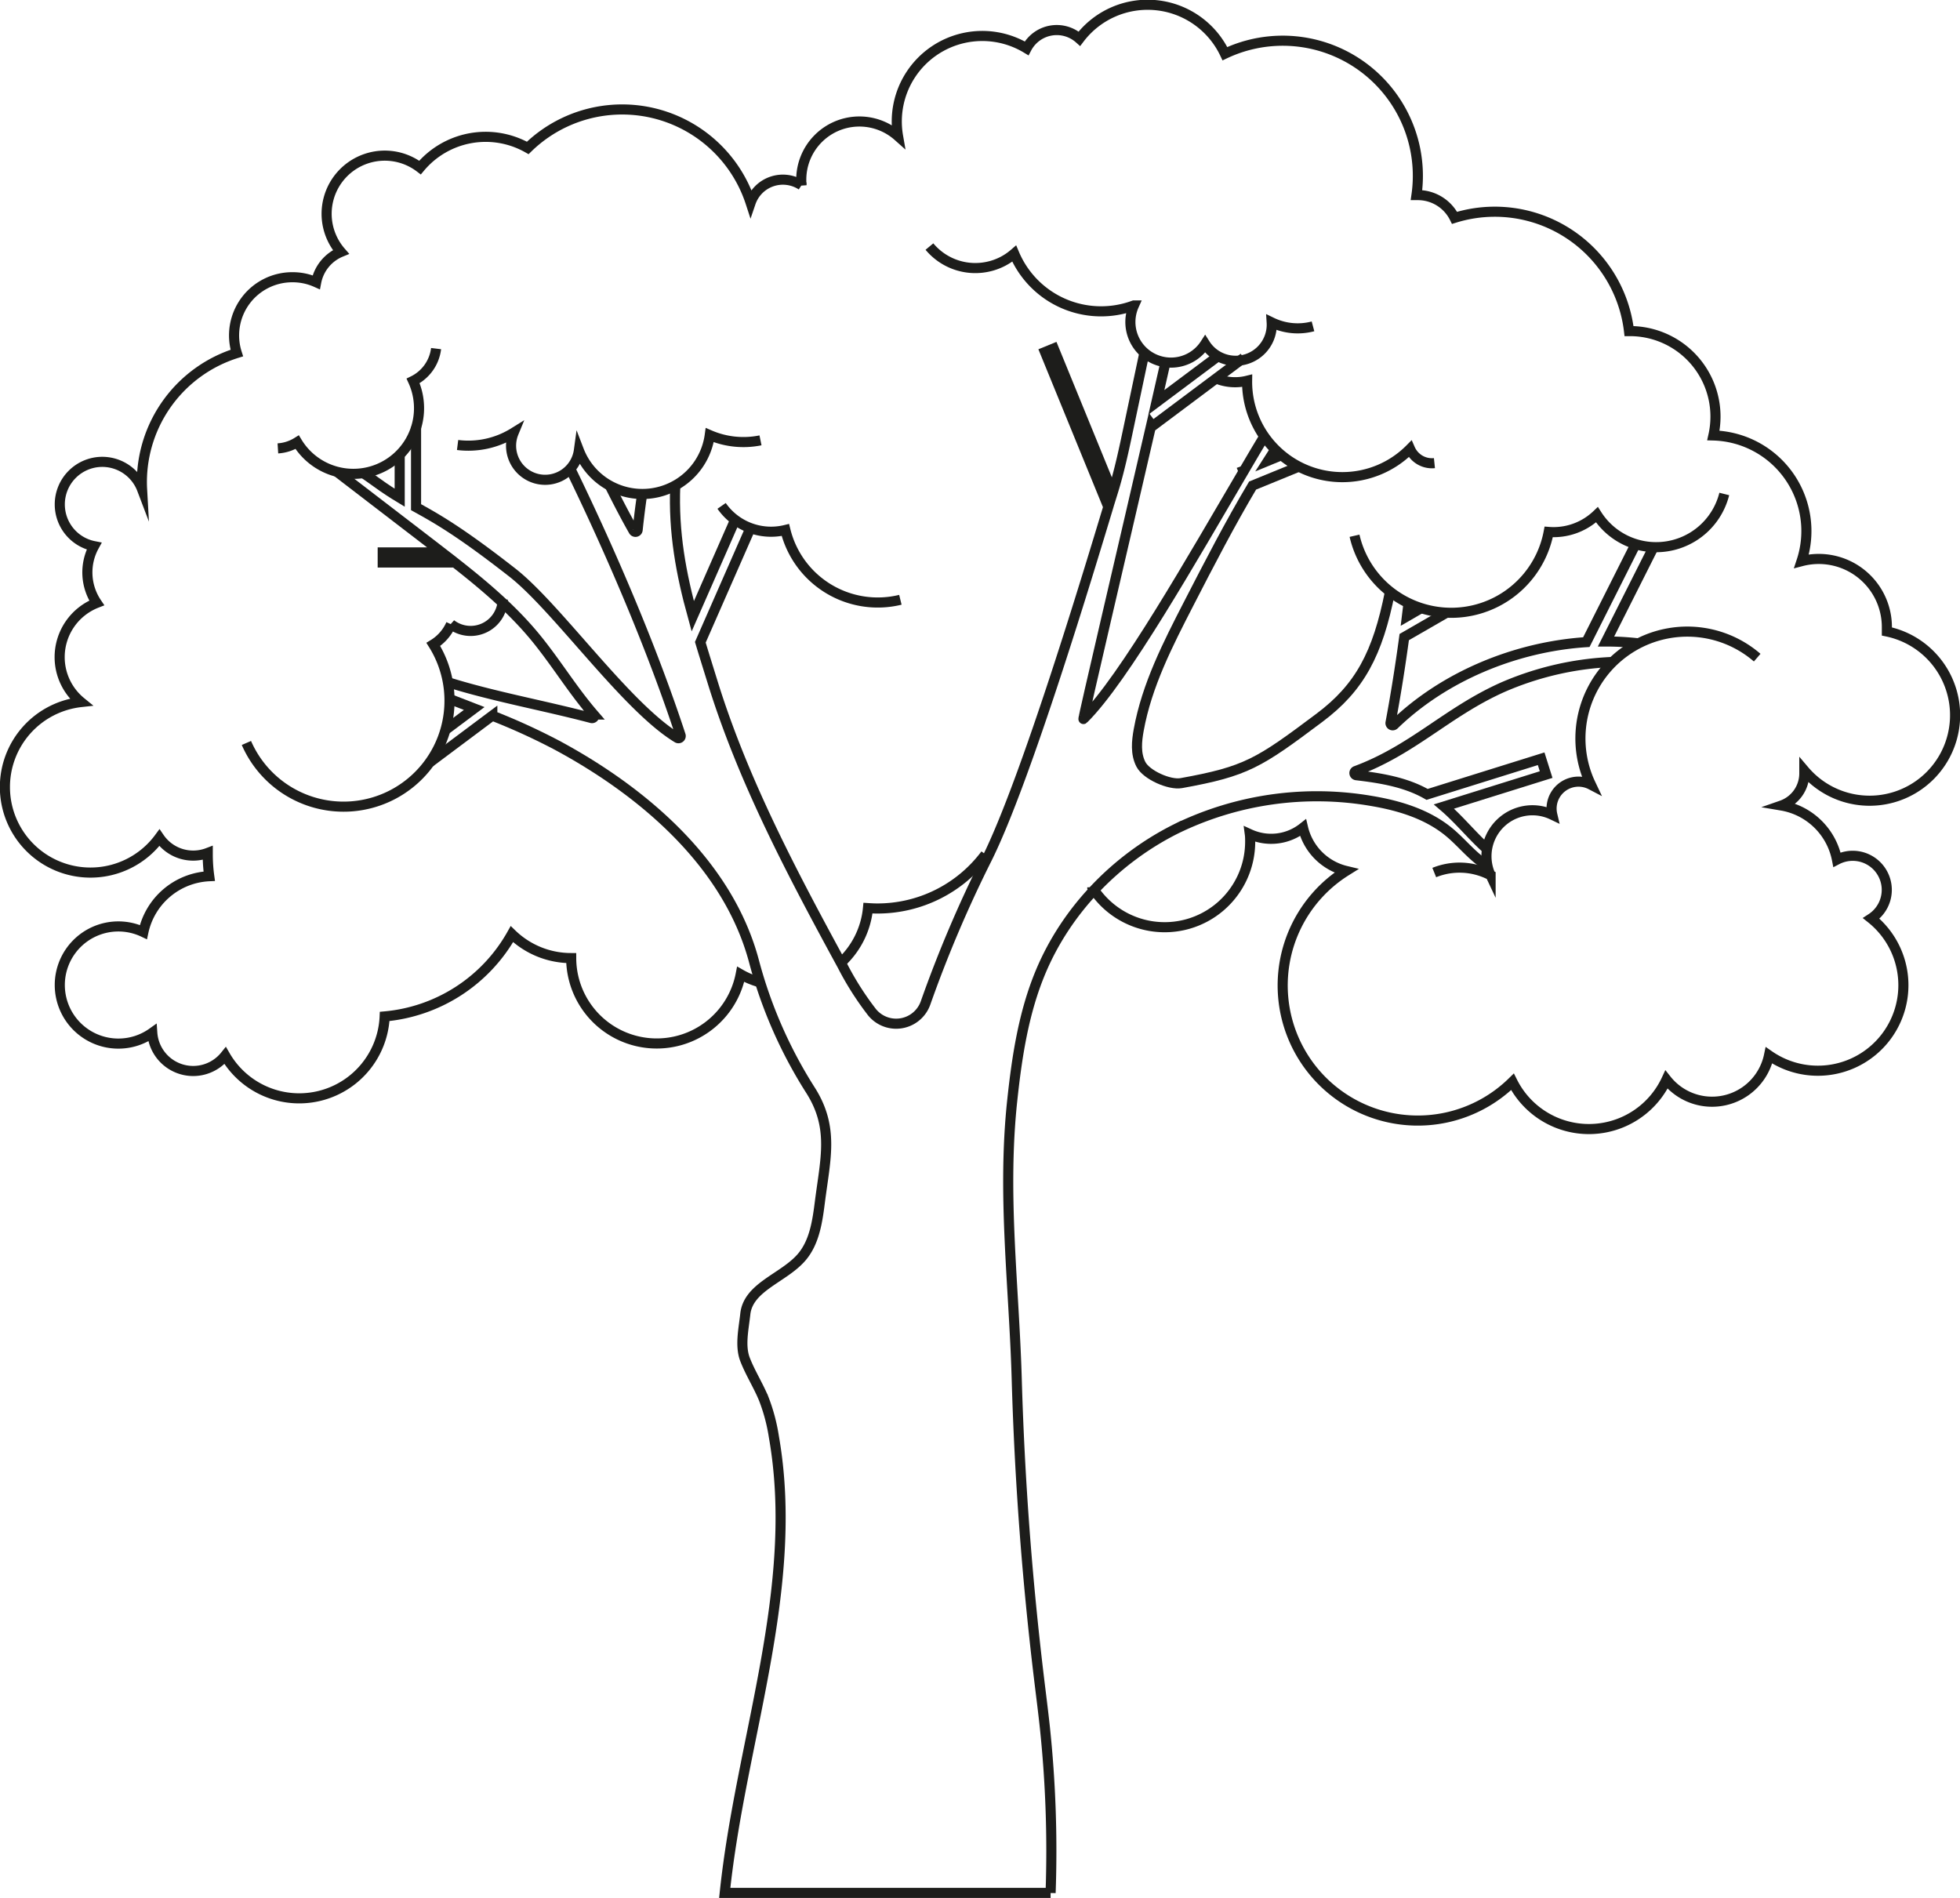 <svg id="Capa_1" data-name="Capa 1" xmlns="http://www.w3.org/2000/svg" viewBox="0 0 582.18 563.78"><defs><style>.cls-1{fill:none;stroke:#1d1d1b;stroke-miterlimit:10;stroke-width:3px;}</style></defs><path class="cls-1" d="M364.12,913.71" transform="translate(35.34 -134.65)"/><path class="cls-1" d="M214.24,420.8a25.35,25.35,0,0,0,8.24-16.4c.92.06,1.85.11,2.79.11a40.07,40.07,0,0,0,32.11-16.06m31.73,9.76A25.4,25.4,0,0,0,336,384.69c0-.76,0-1.51-.1-2.26a15.25,15.25,0,0,0,15.8-1.91,17.29,17.29,0,0,0,12.79,12.84A40.13,40.13,0,1,0,413.91,456a25.4,25.4,0,0,0,45.74-.66,17.27,17.27,0,0,0,30.46-7.2,25.4,25.4,0,0,0,30.38-40.68A10.12,10.12,0,0,0,510.3,390a20.23,20.23,0,0,0-16.48-16.08,10.11,10.11,0,0,0,6.78-9.55c0-.29,0-.57,0-.86a25.4,25.4,0,1,0,24.52-41.29c0-.45,0-.89,0-1.35a20.23,20.23,0,0,0-25.35-19.53A28.41,28.41,0,0,0,473.59,264a25.76,25.76,0,0,0,.62-5.6,25.4,25.4,0,0,0-25.4-25.4h-.28a40.14,40.14,0,0,0-51.82-33.64,12.16,12.16,0,0,0-10.9-6.76l-.41,0a40.14,40.14,0,0,0-56.9-42,25.4,25.4,0,0,0-43.22-4.45,10.1,10.1,0,0,0-15.69,2.86,25.4,25.4,0,0,0-38.18,26.1,17.27,17.27,0,0,0-28.75,12.91c0,.56,0,1.11.08,1.65a10.12,10.12,0,0,0-15.12,5.2,40.13,40.13,0,0,0-66.2-16.28,25.39,25.39,0,0,0-32,5.83,17.27,17.27,0,0,0-23.5,25.07,12.22,12.22,0,0,0-7.34,9A17.06,17.06,0,0,0,51.51,217,17.28,17.28,0,0,0,35,239.52,40.16,40.16,0,0,0,6.8,277.87q0,1.06.06,2.13a12.65,12.65,0,0,0-11.81-8.16,12.63,12.63,0,0,0-12.63,12.64,12.63,12.63,0,0,0,10.19,12.4,16.21,16.21,0,0,0,.77,16.86,17.28,17.28,0,0,0-11,16.08,17.23,17.23,0,0,0,6.33,13.37,25.4,25.4,0,0,0-22.59,25.25,25.4,25.4,0,0,0,25.4,25.4A25.37,25.37,0,0,0,12,383.49,12.15,12.15,0,0,0,26.37,388c0,.18,0,.36,0,.54a48,48,0,0,0,.44,6.38A21,21,0,0,0,7.25,411.51a17.32,17.32,0,0,0-7.43-1.67,17.4,17.4,0,0,0-17.4,17.4,17.4,17.4,0,0,0,17.4,17.4,17.33,17.33,0,0,0,10.07-3.21,12.18,12.18,0,0,0,21.66,6.78,25.4,25.4,0,0,0,47.37-11.64,48.26,48.26,0,0,0,37.79-24.44,25.3,25.3,0,0,0,17.61,7.11,25.41,25.41,0,0,0,50.35,4.82,25.1,25.1,0,0,0,5.75,2.39" transform="translate(35.34 -134.65)"/><path class="cls-1" d="M631,245.64" transform="translate(35.34 -134.65)"/><path class="cls-1" d="M326.48,247.3a14.79,14.79,0,0,0,8.61.45A28.3,28.3,0,0,0,383.49,268a7.11,7.11,0,0,0,7.24,4.22" transform="translate(35.34 -134.65)"/><path class="cls-1" d="M47.2,267.84A12.28,12.28,0,0,0,52.93,266a19.51,19.51,0,0,0,34.44-18.2,12.34,12.34,0,0,0,6.82-9.6" transform="translate(35.34 -134.65)"/><path class="cls-1" d="M240.73,207.89a17.73,17.73,0,0,0,18.18,5.79,17.49,17.49,0,0,0,7-3.69,28,28,0,0,0,33,16.2c.87-.23,1.73-.51,2.56-.81a12.06,12.06,0,0,0,21.15,11.45,10.73,10.73,0,0,0,19.77-6.42,17.7,17.7,0,0,0,12.27,1.18" transform="translate(35.34 -134.65)"/><path class="cls-1" d="M100.58,266.83a25.5,25.5,0,0,0,16.65-3.64,10.12,10.12,0,1,0,19.38,5.24,20.2,20.2,0,0,0,38.87-4.53,25.3,25.3,0,0,0,15.07,1.55" transform="translate(35.34 -134.65)"/><path class="cls-1" d="M367,293.79a29.46,29.46,0,0,0,57.67-1.13A18.62,18.62,0,0,0,439,287.55a20.86,20.86,0,0,0,37.82-6.17" transform="translate(35.34 -134.65)"/><path class="cls-1" d="M179,284.92a17.9,17.9,0,0,0,18.94,7.16,28.25,28.25,0,0,0,34.16,20.73" transform="translate(35.34 -134.65)"/><path class="cls-1" d="M486.6,330a31.74,31.74,0,0,0-50.2,35.88c.26.63.54,1.25.83,1.86a8,8,0,0,0-11.49,8.93,13.66,13.66,0,0,0-18.56,17.44c.07.17.15.34.23.51a20.06,20.06,0,0,0-16.73-.79" transform="translate(35.34 -134.65)"/><path class="cls-1" d="M37.85,355.34a31.47,31.47,0,1,0,55.52-29.27,13.38,13.38,0,0,0,4.76-5c.18-.33.34-.67.49-1a9,9,0,0,0,1.21.8A9.55,9.55,0,0,0,114,312.72" transform="translate(35.34 -134.65)"/><path class="cls-1" d="M326.48,240.44l-18.34,13.72c1.09-4.76,2-8.83,2.71-11.91" transform="translate(35.34 -134.65)"/><path class="cls-1" d="M340.19,264.28c-1.86,3.09-3.88,6.5-6,10.13l-.21.08.07.17c-15,25.49-35.54,61.71-47.57,73.57-.31.3,12.52-54.3,20.16-87.45l.33.44,27.11-20.29" transform="translate(35.34 -134.65)"/><path class="cls-1" d="M348,253.54" transform="translate(35.34 -134.65)"/><path class="cls-1" d="M345.3,269.86l-4,1.64c.71-1.12,1.43-2.23,2.15-3.34" transform="translate(35.34 -134.65)"/><path class="cls-1" d="M377.53,310.42c-3.64,18.43-9,28.5-21,37.47-17.95,13.46-21.66,15.89-41,19.38-3.49.63-10.39-2.44-12-5.61s-1.25-6.79-.63-10.21C305.3,338.2,311.55,326,317.72,314s12.21-23.69,19-35.12l13.78-5.64" transform="translate(35.34 -134.65)"/><path class="cls-1" d="M386.78,315.3l-4.22,2.44c.16-1.31.32-2.61.47-3.92" transform="translate(35.34 -134.65)"/><path class="cls-1" d="M450.49,296.27l-14.64,29.12c-21.15,1.38-42.3,10.22-57.07,24.52a.65.65,0,0,1-1.09-.6c1.52-8.08,2.89-16.7,4.07-25.42l12.57-7.25" transform="translate(35.34 -134.65)"/><path class="cls-1" d="M451.39,325.76a84.43,84.43,0,0,0-9.69-.56l14.1-28" transform="translate(35.34 -134.65)"/><path class="cls-1" d="M406.36,386.87c-4.38-3.89-8.26-8.77-12.8-12.65l30.35-9.49-1.48-4.7-33.88,10.59c-6.3-3.63-13.71-4.84-21-5.7a.65.65,0,0,1-.15-1.26c17.05-6.32,27.08-17.5,43.72-24.92a91.14,91.14,0,0,1,32.58-7.46" transform="translate(35.34 -134.65)"/><path class="cls-1" d="M92.36,361.09l18.53-13.86a189.88,189.88,0,0,1,19.25,8.8c26.2,14.12,51.05,35.69,58.57,64.5a136.22,136.22,0,0,0,16.75,38.05c7,11.1,4.36,20.28,2.72,33.2-.73,5.75-1.62,11.86-5.37,16.27-5.3,6.22-15.89,8.79-16.77,16.91-.46,4.3-1.65,9.44-.09,13.48s3.93,7.71,5.57,11.71a53.57,53.57,0,0,1,3,11.25c7.92,45-9.85,90.09-14.59,135.52h96.79A350.27,350.27,0,0,0,275,647.6c-.51-4.74-1.12-9.46-1.69-14.19q-5.36-44.37-6.65-89.09c-.8-27.83-4.33-54.7-1.35-82.64,1.39-13.06,3.38-26.23,8.45-38.34,7.68-18.38,22.42-33.58,40.23-42.49a95.3,95.3,0,0,1,58.19-8.26c8.23,1.39,16.53,3.94,22.95,9.27,3.43,2.84,6.24,6.4,9.85,9,.5.36,1,.69,1.57,1" transform="translate(35.34 -134.65)"/><path class="cls-1" d="M98.2,342.27l7.31,2.83L97,351.46" transform="translate(35.34 -134.65)"/><path class="cls-1" d="M64.65,274.73l28.58,21.94,2.68,2.07H78.34v3H99.77c8.93,7,17.6,14.33,24.66,23.15,6,7.51,10.42,14.86,16.58,22a.65.65,0,0,1-.66,1.05c-14.18-3.74-28.93-6.35-42.64-10.64" transform="translate(35.34 -134.65)"/><path class="cls-1" d="M83.38,269.68V282.5c-2-1.21-4.17-2.6-6.75-4.47-1.61-1.17-2.95-2.1-4.12-2.88" transform="translate(35.34 -134.65)"/><path class="cls-1" d="M134.06,273.89c12.86,26.44,24.75,54.72,32.75,79.15a.66.66,0,0,1-1,.77c-15.22-9.23-35.72-38.76-49-49.11-15.67-12.25-22.6-16.1-28.57-19.4V261.42" transform="translate(35.34 -134.65)"/><path class="cls-1" d="M155.4,281.38q-.77,5.25-1.34,10.66a.65.65,0,0,1-1.21.27c-2.23-3.89-4.63-8.54-7.17-13.59" transform="translate(35.34 -134.65)"/><path class="cls-1" d="M171.48,245.67" transform="translate(35.34 -134.65)"/><path class="cls-1" d="M183,289.09l-12.57,28.63c-3.46-12.57-5.78-24.84-5.2-38.88" transform="translate(35.34 -134.65)"/><path class="cls-1" d="M304.59,239.41l-4.67,22.09c-1.38,6.55-2.77,13.11-4.76,19.5l-17.52-42.84-2.59,1.06,18.81,46c-5.51,18.2-24.45,81.35-36.15,104.69a370,370,0,0,0-18.11,42.59,9.26,9.26,0,0,1-15.87,2.89,88.73,88.73,0,0,1-8.83-13.87c-14.84-27.27-29.52-54.89-38.67-84.56-1.22-3.94-2.42-7.76-3.55-11.53l14.89-33.92" transform="translate(35.34 -134.65)"/></svg>